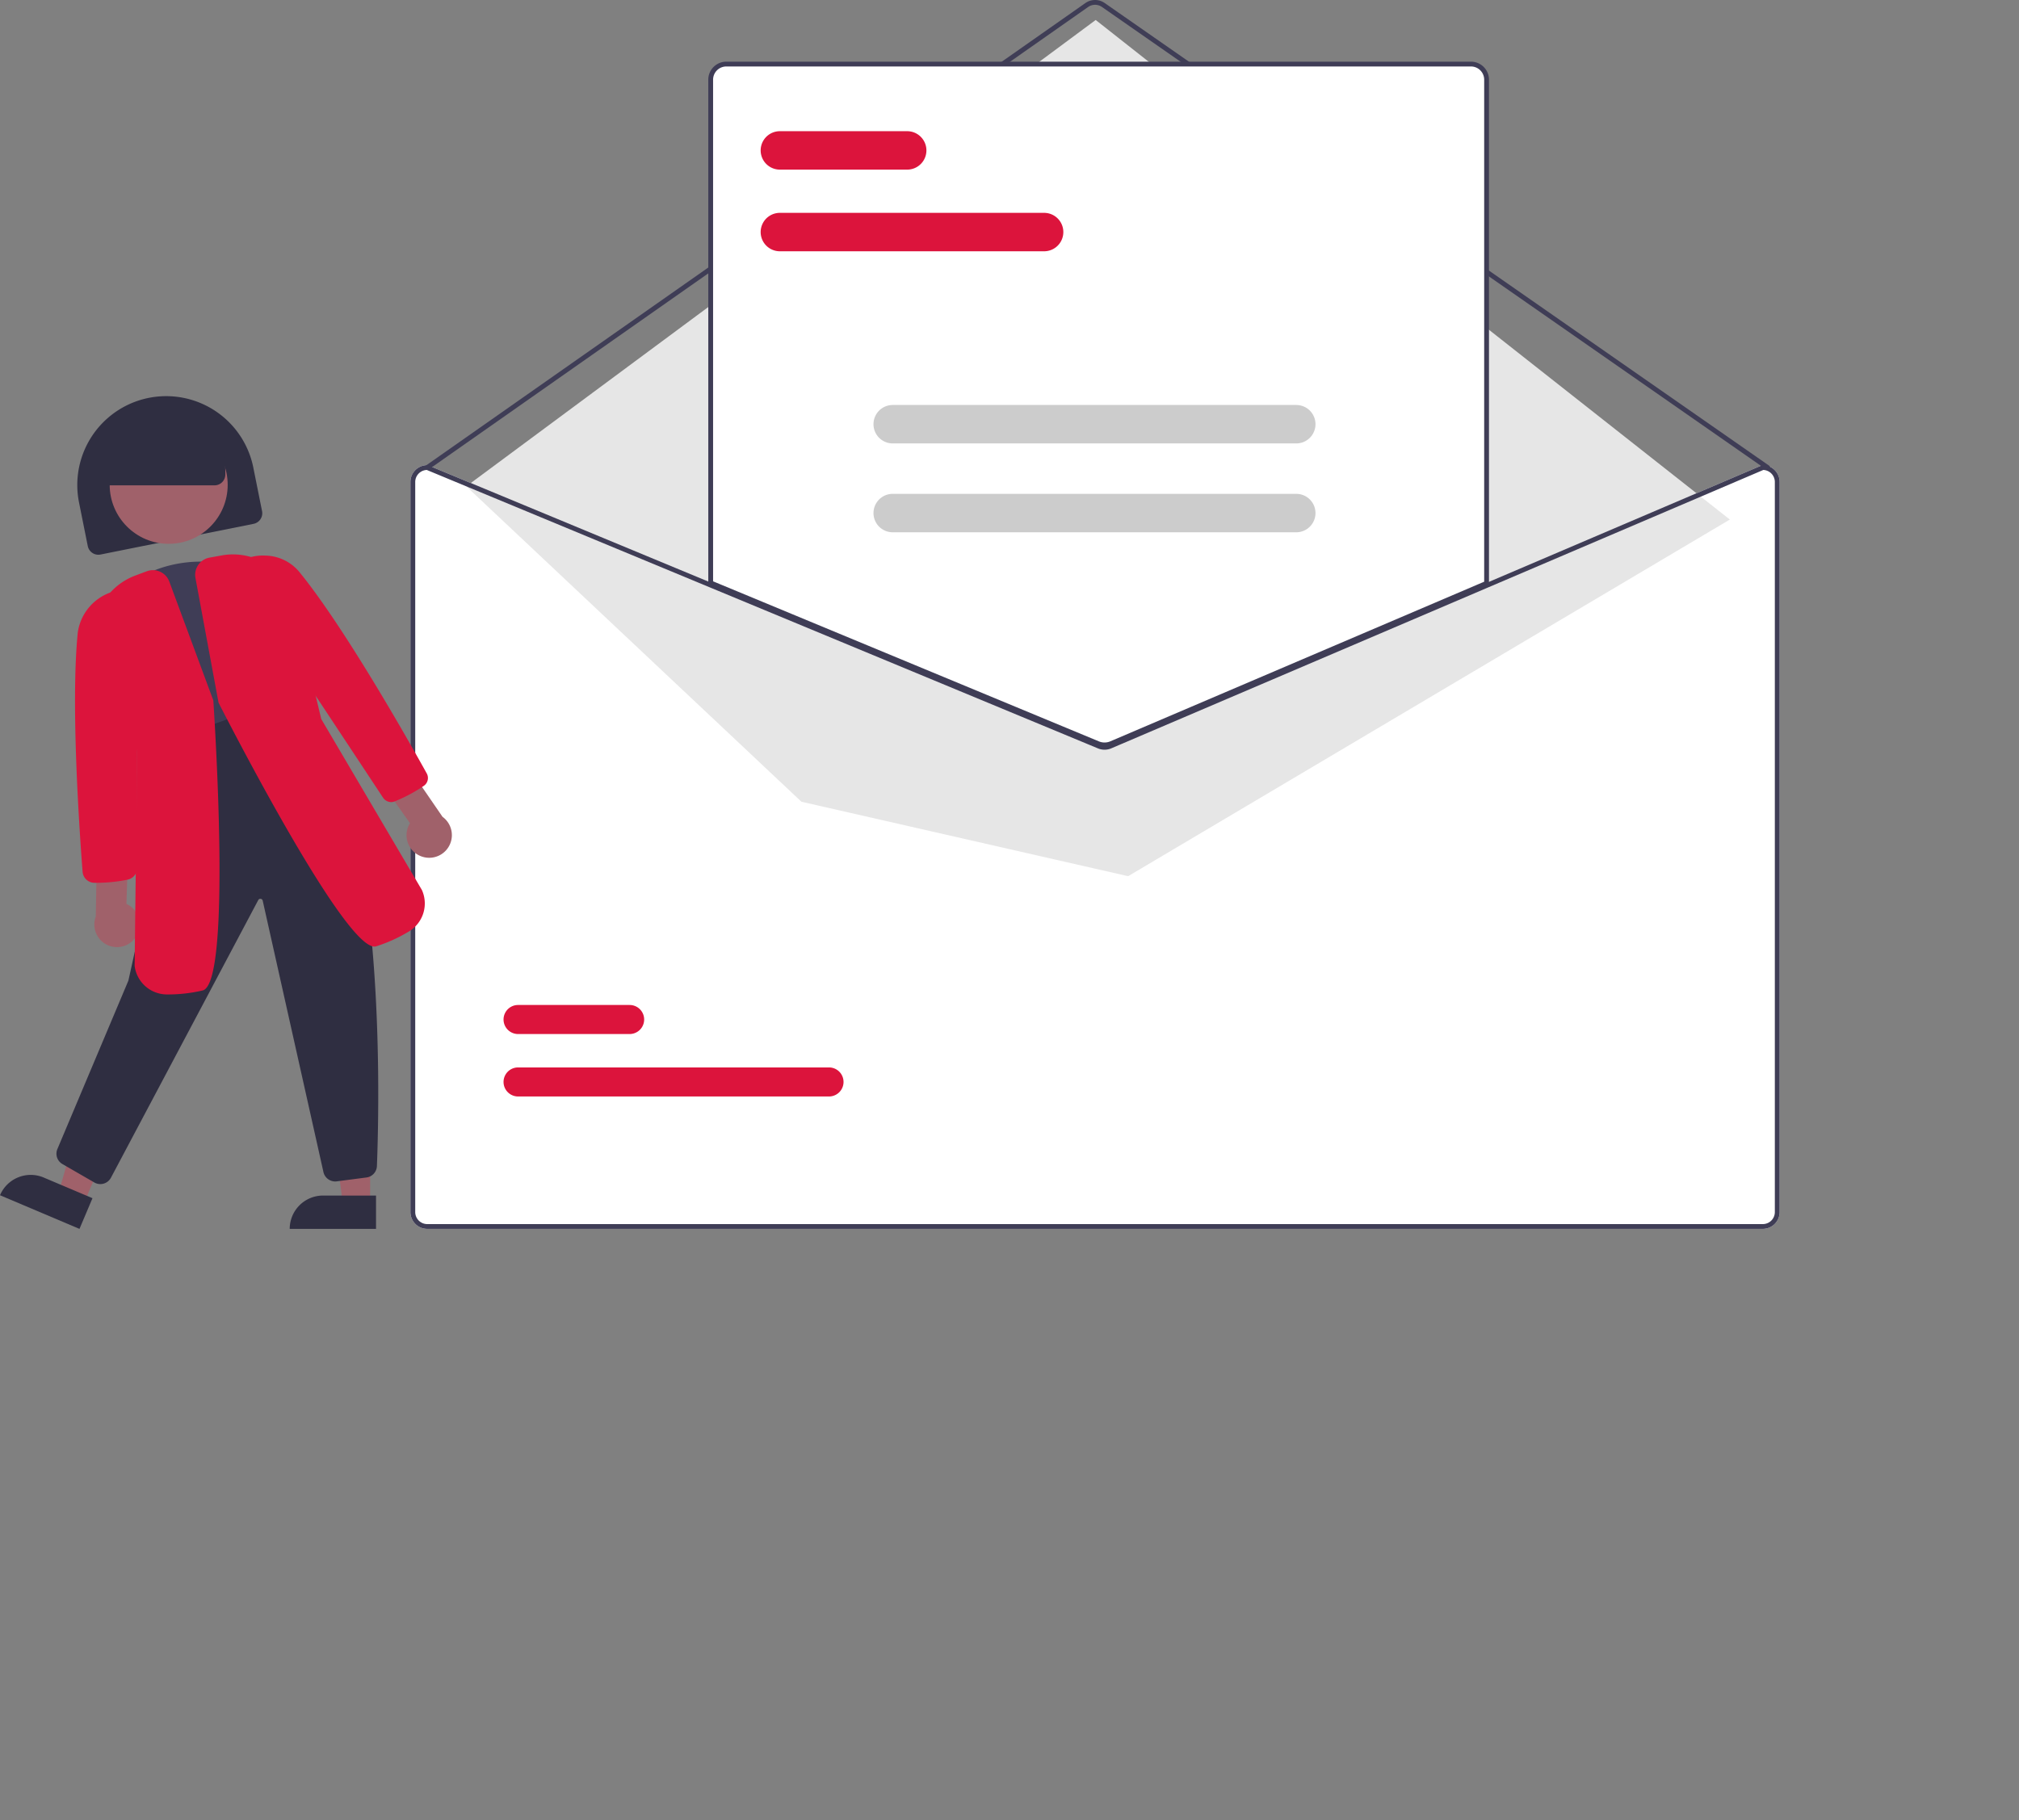<svg data-name="Layer 1" xmlns="http://www.w3.org/2000/svg" width="84.05" height="75.783" viewBox="0 0 840.5 757.831">
    <rect x="0" y="0" width="840.5" height="757.831" fill="#808080" stroke="none"/>
    <path
        d="M733.857 193.675h-.2l-114.8 49.02-157.07 67.07a5.066 5.066 0 01-3.88.02l-162.05-67.23-117.62-48.8-.18-.08h-.2a7.008 7.008 0 00-7 7v304a7.008 7.008 0 007 7h556a7.008 7.008 0 007-7v-304a7.008 7.008 0 00-7-7z"
        fill="#fff" />
    <path
        d="M735.856 195.675a.997.997 0 01-.57-.18L458.725 2.893a5.015 5.015 0 00-5.728.01L178.43 195.494a1 1 0 01-1.149-1.638L451.85 1.264a7.022 7.022 0 018.02-.013l276.56 192.603a1 1 0 01-.573 1.82z"
        fill="#3f3d56" />
    <path fill="#e6e6e6" d="M194.121 202.502L456.132 8.319l264 208-250.5 148.5-136-31-139.511-131.317z" />
    <path
        d="M345.112 456.541h-129.44a6.047 6.047 0 110-12.095h129.44a6.047 6.047 0 110 12.095zM262.112 430.541h-46.44a6.047 6.047 0 110-12.095h46.44a6.047 6.047 0 110 12.095z"
        fill="#dc143c" />
    <path
        d="M459.817 310.66a7.564 7.564 0 01-2.87-.563l-161.59-67.048V33.175a7.008 7.008 0 017-7h310a7.008 7.008 0 017 7v210.02l-.304.13-156.28 66.74a7.616 7.616 0 01-2.956.594z"
        fill="#fff" />
    <path
        d="M459.817 311.159a8.072 8.072 0 01-3.06-.599l-161.9-67.177V33.175a7.509 7.509 0 017.5-7.5h310a7.509 7.509 0 017.5 7.5v210.35l-156.888 67a8.11 8.11 0 01-3.152.634zm-162.96-69.112L457.52 308.71a6.118 6.118 0 004.668-.028l155.669-66.478V33.175a5.507 5.507 0 00-5.5-5.5h-310a5.507 5.507 0 00-5.5 5.5z"
        fill="#3f3d56" />
    <path
        d="M733.857 193.675h-.2l-114.8 49.02-157.07 67.07a5.066 5.066 0 01-3.88.02l-162.05-67.23-117.62-48.8-.18-.08h-.2a7.008 7.008 0 00-7 7v304a7.008 7.008 0 007 7h556a7.008 7.008 0 007-7v-304a7.008 7.008 0 00-7-7zm5 311a5.002 5.002 0 01-5 5h-556a5.002 5.002 0 01-5-5v-304a5.011 5.011 0 014.81-5l118.19 49.04 161.28 66.92a7.12 7.12 0 005.44-.03l156.28-66.74 115.2-49.19a5.016 5.016 0 014.8 5z"
        fill="#3f3d56" />
    <path d="M434.66 104.626h-110a8 8 0 110-16h110a8 8 0 010 16zM377.66 70.626h-53a8 8 0 110-16h53a8 8 0 010 16z"
        fill="#dc143c" />
    <path d="M539.629 184.626h-168a8 8 0 110-16h168a8 8 0 010 16zM539.629 221.626h-168a8 8 0 110-16h168a8 8 0 010 16z"
        fill="#ccc" />
    <path
        d="M40.948 230.978a4.508 4.508 0 01-4.411-3.615l-3.639-18.14a37 37 0 0172.556-14.552l3.638 18.14a4.505 4.505 0 01-3.527 5.296l-63.73 12.783a4.513 4.513 0 01-.887.088z"
        fill="#2f2e41" />
    <path fill="#a0616a" d="M154.088 501.059l-11.432-.001-5.436-44.096 16.872.001-.004 44.096z" />
    <path d="M134.49 497.791h22.048v13.882h-35.93a13.882 13.882 0 0113.882-13.882z" fill="#2f2e41" />
    <path fill="#a0616a" d="M34.969 500.944l-10.527-4.458L36.63 453.76l15.536 6.581-17.197 40.603z" />
    <path d="M18.197 490.293l20.302 8.6-5.414 12.782L0 497.662a13.882 13.882 0 0118.197-7.369z" fill="#2f2e41" />
    <circle cx="70.224" cy="201.872" r="24.561" fill="#a0616a" />
    <path
        d="M71.386 313.604l-.252-.819c-6.693-21.754-13.61-44.24-20.538-65.625l-.187-.577.426-.433c10.752-10.939 30.897-15.302 46.858-10.146 16.064 5.185 27.134 19.73 25.75 33.834a36.13 36.13 0 006.428 23.893l.641.93-1.002.524a181.87 181.87 0 01-57.276 18.295z"
        fill="#3f3d56" />
    <path
        d="M41.764 493.02a4.987 4.987 0 01-2.493-.672l-13.267-7.662a4.973 4.973 0 01-2.03-6.447l29.48-69.952 22.53-102.024 41.062-14.931.373.172c44.022 20.222 40.619 165.165 39.49 194.016a5.005 5.005 0 01-4.559 4.776l-12.347 1.613a5.046 5.046 0 01-5.41-4.137l-25.206-112.654a1.001 1.001 0 00-.823-.868.977.977 0 00-1.042.492L46.137 490.457a4.98 4.98 0 01-3.05 2.385 5.042 5.042 0 01-1.323.178z"
        fill="#2f2e41" />
    <path
        d="M56.511 390.214a9.377 9.377 0 00-3.87-13.848l.671-21.417-12.916-3.583-.523 30.26a9.428 9.428 0 0016.638 8.588z"
        fill="#a0616a" />
    <path
        d="M40.064 367.575l-.758-.004a4.97 4.97 0 01-4.923-4.606c-1.239-15.951-5.043-70.286-1.98-99.745a20.764 20.764 0 0124.186-17.408l.789.174-.006.808c-.281 38.758-.263 77.29-.245 114.554a4.999 4.999 0 01-3.906 4.89 64.51 64.51 0 01-13.157 1.337z"
        fill="#dc143c" />
    <path
        d="M69.466 414.059a13.582 13.582 0 01-13.422-11.932l1.087-89.451-17.779-44.97a26.405 26.405 0 0116.985-28.063l4.753-1.783a7.286 7.286 0 019.39 4.29l18.332 49.498.005.073c1.271 19.7 7.008 117.749-4.43 120.674a63.118 63.118 0 01-14.79 1.663z"
        fill="#dc143c" />
    <path
        d="M175.083 356.443a9.377 9.377 0 01-4.41-13.685l-12.375-17.494 8.797-10.113 17.128 24.95a9.428 9.428 0 01-9.14 16.342z"
        fill="#a0616a" />
    <path
        d="M162.726 333.96a4.037 4.037 0 01-3.246-1.807l-.065-.098c-20.475-30.99-41.647-63.036-63.105-94.98l-.231-.345.295-.291a19.098 19.098 0 0114.085-5.108 18.82 18.82 0 0113.907 6.524c18.751 22.815 45.513 70.169 53.268 84.14a3.962 3.962 0 01-1.233 5.23 63.421 63.421 0 01-12.166 6.473 3.826 3.826 0 01-1.509.263z"
        fill="#dc143c" />
    <path
        d="M155.852 394.122c-12.264.008-56.143-84.482-64.815-101.42l-.075-.205-9.593-51.828a7.284 7.284 0 015.867-8.494l4.996-.903a26.405 26.405 0 0128.96 15.407l12.534 52.687 41.913 71.212a13.591 13.591 0 01-5.476 17.292 63.076 63.076 0 01-13.556 6.147 2.671 2.671 0 01-.755.105z"
        fill="#dc143c" />
    <path d="M89.3 202.084H39.8v-6a25.028 25.028 0 0125-25h4a25.028 25.028 0 0125 25v1.5a4.505 4.505 0 01-4.5 4.5z"
        fill="#2f2e41" /></svg>